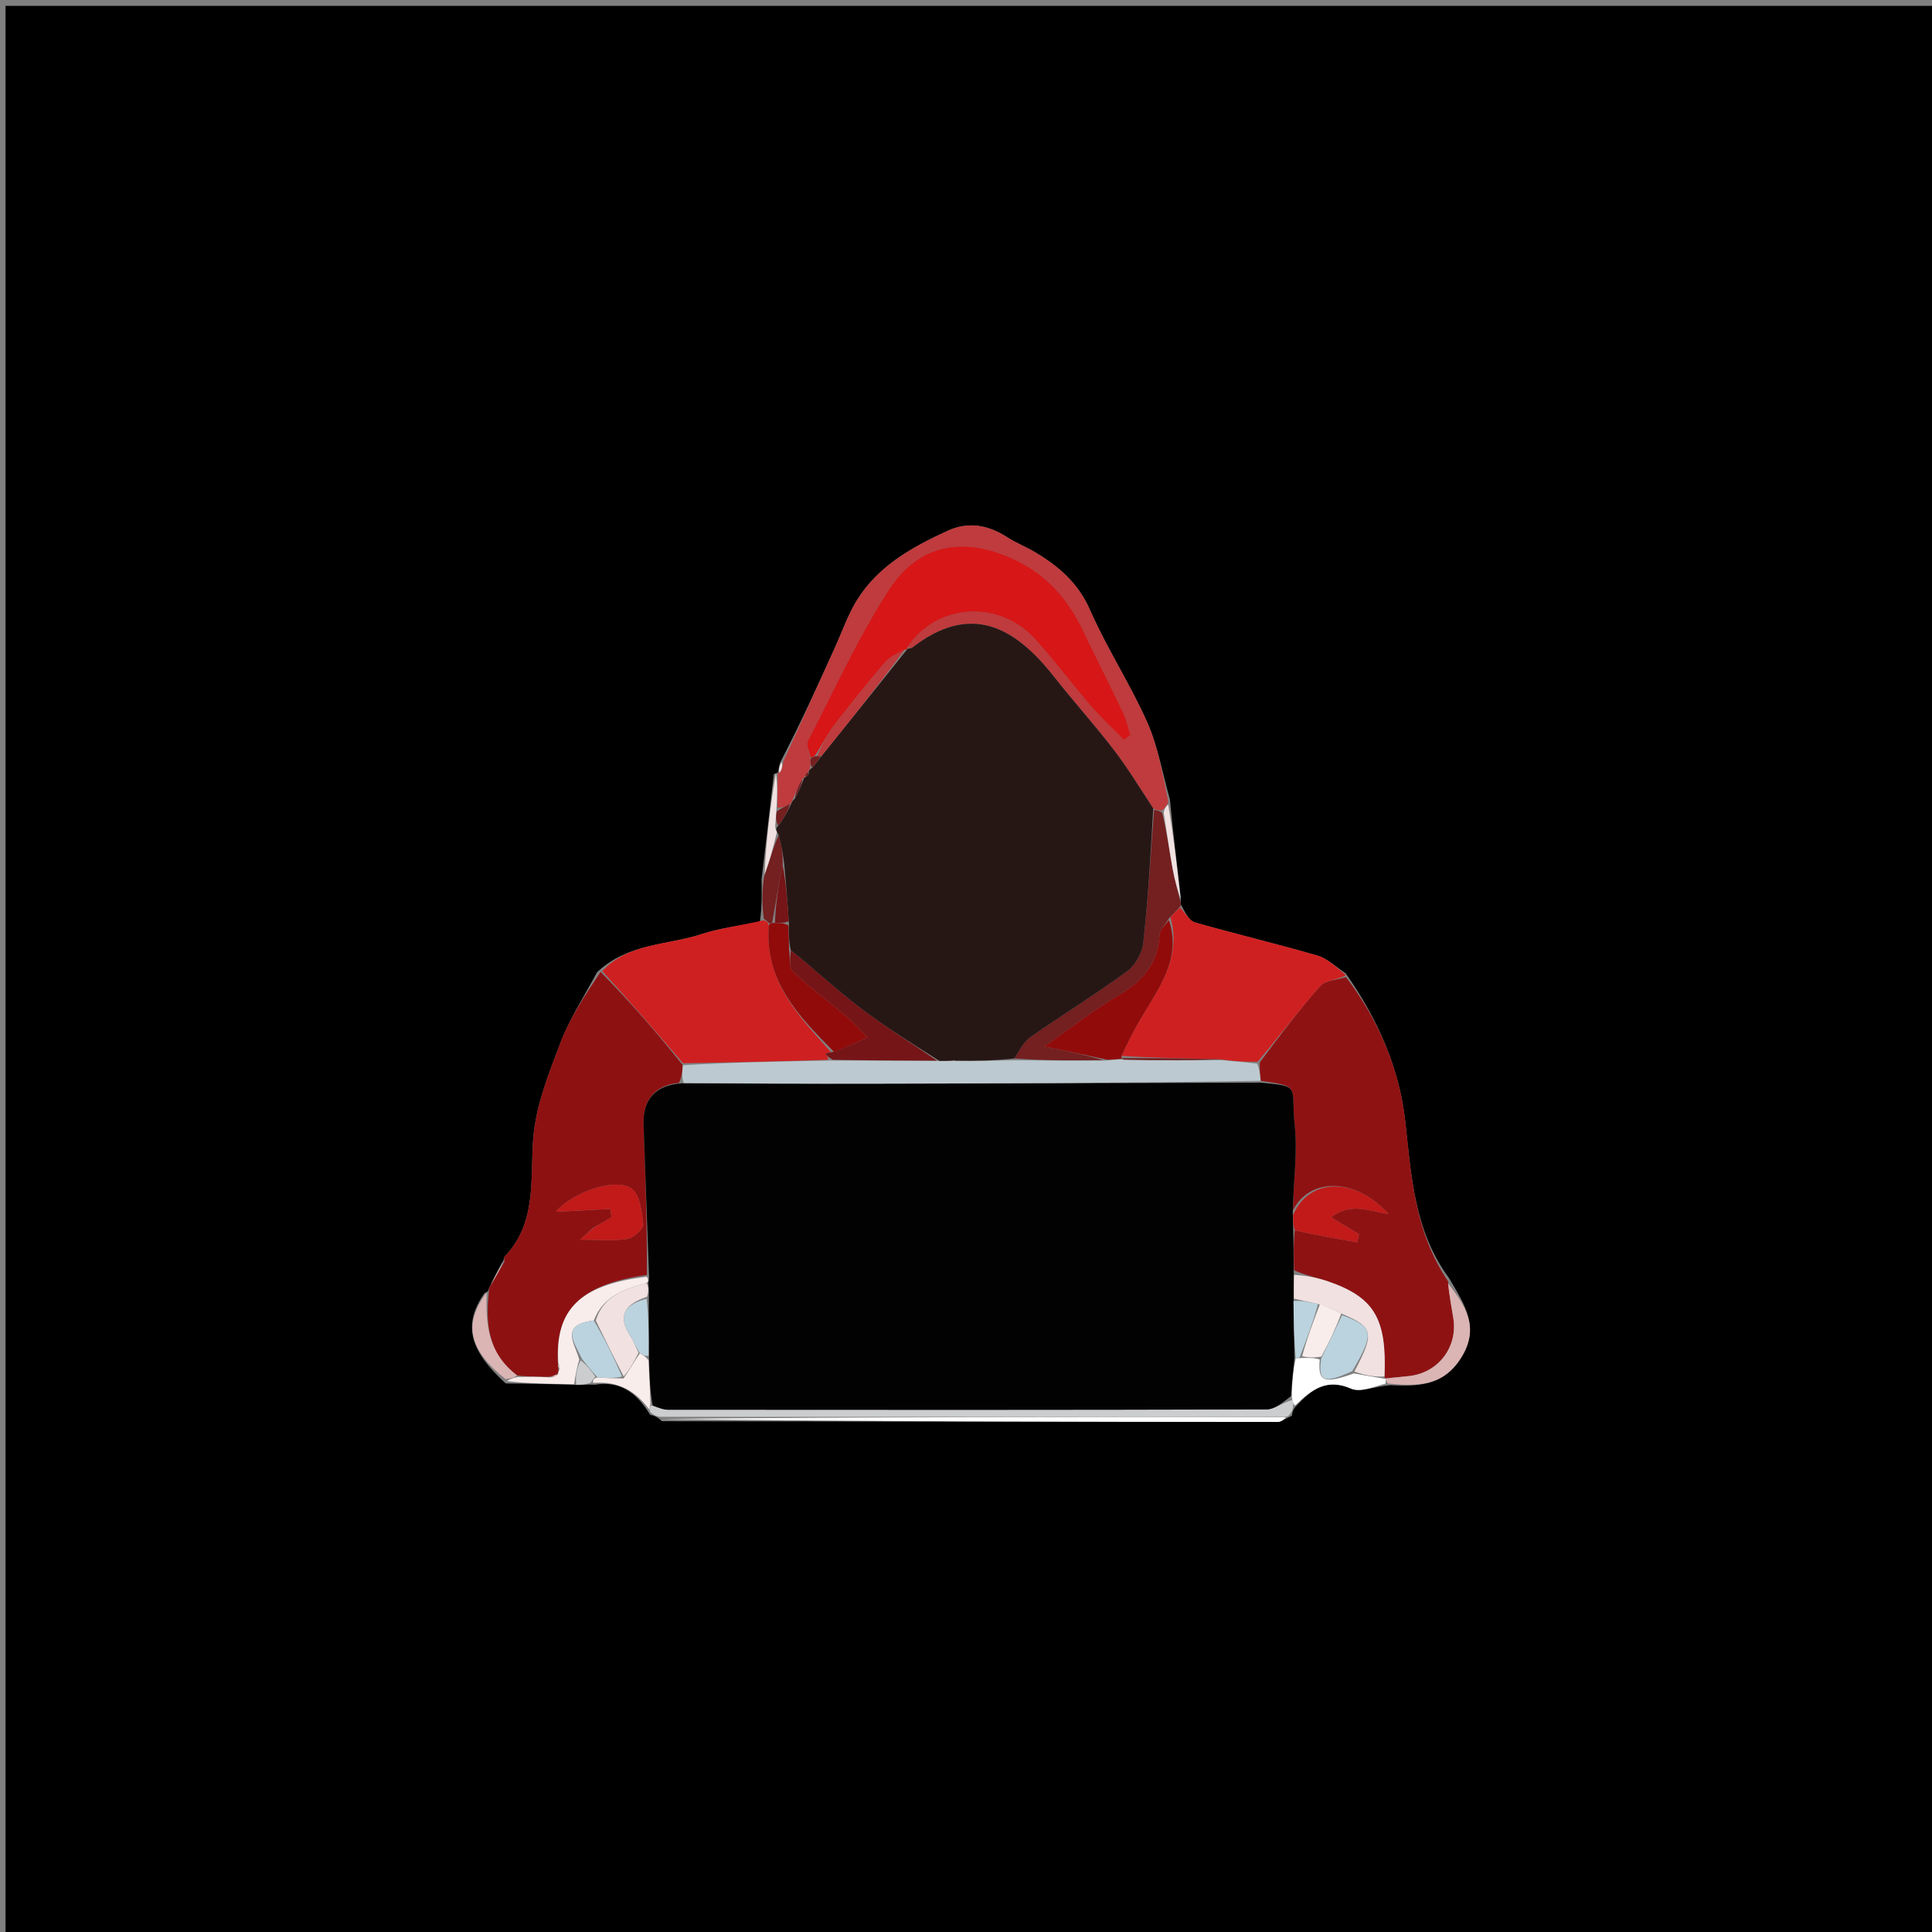 <svg version="1.1" id="Layer_1" xmlns="http://www.w3.org/2000/svg" xmlns:xlink="http://www.w3.org/1999/xlink" x="0px" y="0px"
	 width="100%" viewBox="0 0 360 360" enable-background="new 0 0 360 360" xml:space="preserve">
<rect x="0" y="0" width="360" height="360" fill="#808080" stroke="none"/>
<path fill="#000000" opacity="1" stroke="none" 
	d="
M172,361 
	C114.686,361 57.873,361 1.03,361 
	C1.03,241.061 1.03,121.123 1.03,1.092 
	C120.897,1.092 240.794,1.092 360.845,1.092 
	C360.845,121 360.845,241 360.845,361 
	C298.123,361 235.311,361 172,361 
M144.973,143.989 
	C144.973,143.989 144.941,143.922 144.19,144.252 
	C143.476,150.499 142.763,156.746 141.901,163.881 
	C141.953,166.301 142.005,168.721 141.603,171.756 
	C137.967,172.5 134.217,172.903 130.719,174.061 
	C124.386,176.158 117.089,175.671 111.246,181.169 
	C108.933,185.54 106.171,189.739 104.42,194.325 
	C102.216,200.101 99.819,206.115 99.358,212.168 
	C98.767,219.916 100.059,227.81 94.03,234.152 
	C93.859,234.331 93.99,234.798 93.44,235.447 
	C92.704,236.887 91.967,238.328 91.044,240.214 
	C91.044,240.214 91.091,240.695 90.287,240.942 
	C86.278,246.71 87.305,251.481 94.236,257.782 
	C98.483,257.827 102.731,257.871 107.733,258.082 
	C108.499,258.028 109.266,257.973 110.863,258.017 
	C115.429,257.273 118.587,259.38 121.146,263.638 
	C121.761,263.76 122.375,263.881 123.332,264.817 
	C161.588,264.877 199.843,264.942 238.098,264.956 
	C238.766,264.956 239.434,264.347 240.72,263.822 
	C240.808,263.189 240.895,262.557 241.692,261.829 
	C244.449,258.876 247.223,256.777 251.765,258.756 
	C253.473,259.5 255.989,258.393 259.016,258.105 
	C264.123,258.339 268.85,258.336 272.196,253.092 
	C275.863,247.347 272.973,243.216 269.981,238.115 
	C263.559,229.436 262.99,219.266 261.862,209.01 
	C260.781,199.19 256.876,190.08 250.745,181.366 
	C249.006,180.238 247.409,178.625 245.503,178.068 
	C237.942,175.858 230.262,174.056 222.688,171.887 
	C221.596,171.575 220.84,170.086 220.05,168.562 
	C220.017,168.368 219.984,168.174 220.002,167.053 
	C219.319,161.291 218.636,155.53 217.996,148.978 
	C216.622,144.151 215.773,139.09 213.752,134.551 
	C210.577,127.42 206.242,120.803 203.108,113.657 
	C200.912,108.649 197.292,105.536 192.903,102.913 
	C191.218,101.906 189.354,101.189 187.71,100.126 
	C184.168,97.837 180.466,97.121 176.573,98.909 
	C169.986,101.934 163.653,105.434 159.695,111.814 
	C157.993,114.556 156.924,117.693 155.581,120.656 
	C152.37,127.74 149.167,134.828 145.348,142.128 
	C145.198,142.748 145.049,143.368 144.973,143.989 
z"/>
<path fill="#8E1112" opacity="1" stroke="none" 
	d="
M91.091,240.695 
	C91.091,240.695 91.044,240.214 91.307,239.749 
	C92.374,237.9 93.177,236.515 93.98,235.13 
	C93.99,234.798 93.859,234.331 94.03,234.152 
	C100.059,227.81 98.767,219.916 99.358,212.168 
	C99.819,206.115 102.216,200.101 104.42,194.325 
	C106.171,189.739 108.933,185.54 111.913,181.105 
	C117.479,186.733 122.378,192.427 127.238,198.487 
	C127.109,199.808 127.02,200.763 126.516,201.772 
	C121.936,202.256 119.755,204.979 119.917,209.639 
	C120.244,218.983 120.601,228.326 120.537,237.562 
	C108.01,239.35 103.367,244.119 103.969,254.256 
	C103.977,254.69 104.049,254.858 104.071,255.276 
	C104.014,255.695 104.007,255.865 103.744,256.09 
	C103.181,256.302 102.875,256.457 102.194,256.546 
	C100.043,256.515 98.269,256.55 96.34,256.277 
	C90.83,252.098 90.483,246.556 91.091,240.695 
M110.525,228.782 
	C109.765,229.477 109.005,230.172 108.118,230.984 
	C111.361,230.984 114.169,231.261 116.874,230.854 
	C118.039,230.679 119.942,228.987 119.857,228.152 
	C119.616,225.788 119.209,222.471 117.618,221.42 
	C114.534,219.382 106.603,222.22 103.572,225.797 
	C107.168,225.611 110.442,225.441 113.716,225.272 
	C113.791,225.794 113.866,226.316 113.941,226.838 
	C113.018,227.376 112.095,227.914 110.525,228.782 
z"/>
<path fill="#8F1213" opacity="1" stroke="none" 
	d="
M250.818,182.074 
	C256.876,190.08 260.781,199.19 261.862,209.01 
	C262.99,219.266 263.559,229.436 269.831,238.777 
	C270.061,241.52 270.494,243.594 270.813,245.686 
	C271.635,251.074 267.974,255.809 262.567,256.406 
	C261.113,256.567 259.657,256.705 258.16,256.848 
	C258.117,256.841 258.078,256.916 257.981,256.481 
	C258.423,245.693 256.087,241.75 247.489,238.777 
	C245.453,238.072 243.309,237.681 241.152,236.696 
	C241.05,233.834 241.012,231.421 241.274,229.251 
	C245.355,230.159 249.135,230.825 252.916,231.491 
	C253.019,230.982 253.122,230.473 253.225,229.964 
	C251.495,228.922 249.764,227.88 248.034,226.838 
	C249.721,225.495 251.357,225.164 252.976,225.231 
	C254.603,225.298 256.214,225.763 258.714,226.212 
	C252.369,219.186 243.923,219.519 240.925,225.535 
	C241.029,219.932 241.79,214.728 241.254,209.663 
	C240.478,202.339 242.55,202.449 234.902,201.402 
	C234.774,200.149 234.713,199.231 234.751,197.949 
	C238.527,192.943 242.064,188.175 245.982,183.745 
	C246.965,182.632 249.173,182.602 250.818,182.074 
z"/>
<path fill="#CF2021" opacity="1" stroke="none" 
	d="
M127.277,198.12 
	C122.378,192.427 117.479,186.733 112.235,180.961 
	C117.089,175.671 124.386,176.158 130.719,174.061 
	C134.217,172.903 137.967,172.5 142.104,171.515 
	C142.861,171.545 143.117,171.817 143.249,172.499 
	C142.47,182.981 148.914,189.399 154.793,196.008 
	C154.302,196.137 154.028,196.255 153.754,196.372 
	C154.064,196.692 154.375,197.013 154.261,197.479 
	C144.984,197.79 136.13,197.955 127.277,198.12 
z"/>
<path fill="#CF2021" opacity="1" stroke="none" 
	d="
M250.781,181.72 
	C249.173,182.602 246.965,182.632 245.982,183.745 
	C242.064,188.175 238.527,192.943 234.339,197.828 
	C231.804,197.898 229.779,197.726 227.405,197.389 
	C221.037,197.192 215.017,197.16 208.986,196.741 
	C210.106,194.278 211.189,192.173 212.376,190.128 
	C215.774,184.276 220.26,178.765 218.111,170.899 
	C218.729,170.091 219.328,169.616 219.928,169.141 
	C220.84,170.086 221.596,171.575 222.688,171.887 
	C230.262,174.056 237.942,175.858 245.503,178.068 
	C247.409,178.625 249.006,180.238 250.781,181.72 
z"/>
<path fill="#BF3B3D" opacity="1" stroke="none" 
	d="
M145.961,141.914 
	C149.167,134.828 152.37,127.74 155.581,120.656 
	C156.924,117.693 157.993,114.556 159.695,111.814 
	C163.653,105.434 169.986,101.934 176.573,98.909 
	C180.466,97.121 184.168,97.837 187.71,100.126 
	C189.354,101.189 191.218,101.906 192.903,102.913 
	C197.292,105.536 200.912,108.649 203.108,113.657 
	C206.242,120.803 210.577,127.42 213.752,134.551 
	C215.773,139.09 216.622,144.151 217.697,149.502 
	C217.18,150.365 216.963,150.705 216.461,151.035 
	C215.8,150.992 215.423,150.96 214.886,150.623 
	C212.35,146.783 210.142,143.117 207.552,139.745 
	C203.929,135.027 199.935,130.596 196.251,125.922 
	C188.84,116.52 180.644,112.42 170.028,120.65 
	C169.79,120.834 169.399,120.821 169.102,120.563 
	C174.592,112.41 186.145,111.73 192.801,119.021 
	C196.479,123.051 199.734,127.464 203.304,131.598 
	C205.22,133.816 207.397,135.809 209.456,137.903 
	C209.853,137.59 210.25,137.278 210.647,136.965 
	C210.22,135.615 209.943,134.195 209.341,132.928 
	C206.889,127.767 204.295,122.673 201.835,117.516 
	C199.002,111.577 195.03,107.038 188.819,104.16 
	C179.724,99.944 171.238,101.176 165.588,109.941 
	C159.833,118.869 155.387,128.645 150.505,138.12 
	C150.127,138.854 150.837,140.148 151.024,141.488 
	C151.007,142.207 151.007,142.618 150.914,143.212 
	C150.82,143.394 150.678,143.778 150.491,143.906 
	C150.074,144.254 149.953,144.524 149.9,144.863 
	C149.857,144.883 149.825,144.971 149.531,145.116 
	C148.755,146.438 148.273,147.615 147.698,148.999 
	C147.604,149.205 147.496,149.645 147.241,149.78 
	C146.293,150.253 145.6,150.591 144.851,150.486 
	C144.844,148.003 144.893,145.963 144.941,143.922 
	C144.941,143.922 144.973,143.989 145.303,143.992 
	C145.742,143.302 145.851,142.608 145.961,141.914 
z"/>
<path fill="#CBCDCE" opacity="1" stroke="none" 
	d="
M122.989,264.002 
	C122.375,263.881 121.761,263.76 121.074,262.984 
	C121.068,262.11 121.135,261.891 121.609,261.91 
	C122.814,262.334 123.611,262.681 124.409,262.682 
	C161.614,262.711 198.82,262.736 236.025,262.622 
	C237.567,262.617 239.105,261.27 240.804,260.874 
	C240.97,261.441 240.977,261.682 240.983,261.924 
	C240.895,262.557 240.808,263.189 239.936,263.939 
	C200.431,264.038 161.71,264.02 122.989,264.002 
z"/>
<path fill="#741F20" opacity="1" stroke="none" 
	d="
M215.045,150.928 
	C215.423,150.96 215.8,150.992 216.551,151.447 
	C217.445,155.215 217.905,158.57 218.506,161.9 
	C218.876,163.947 219.462,165.955 219.952,167.981 
	C219.984,168.174 220.017,168.368 219.989,168.852 
	C219.328,169.616 218.729,170.091 217.832,171.121 
	C217.025,172.467 216.109,173.239 216.07,174.053 
	C215.821,179.351 213.104,182.706 208.604,185.333 
	C203.925,188.065 199.635,191.462 194.568,194.991 
	C199.021,195.918 202.499,196.641 205.538,197.529 
	C199.743,197.651 194.387,197.608 189.024,197.222 
	C190.005,195.648 190.776,194.107 192.018,193.24 
	C197.983,189.081 204.185,185.254 210.048,180.962 
	C211.556,179.857 212.827,177.566 213.033,175.691 
	C213.939,167.463 214.414,159.187 215.045,150.928 
z"/>
<path fill="#FFFFFF" opacity="1" stroke="none" 
	d="
M123.161,264.409 
	C161.71,264.02 200.431,264.038 239.627,264.039 
	C239.434,264.347 238.766,264.956 238.098,264.956 
	C199.843,264.942 161.588,264.877 123.161,264.409 
z"/>
<path fill="#F9EDEB" opacity="1" stroke="none" 
	d="
M104.001,256.034 
	C104.007,255.865 104.014,255.695 104.219,255.177 
	C104.29,254.548 104.162,254.269 104.035,253.99 
	C103.367,244.119 108.01,239.35 120.539,237.898 
	C120.902,238.557 120.855,238.774 120.454,239.044 
	C116.184,240.261 112.379,241.571 110.643,246.058 
	C104.234,246.847 107.077,250.232 107.939,253.348 
	C107.433,255.023 107.206,256.47 106.978,257.916 
	C102.731,257.871 98.483,257.827 94.456,257.35 
	C95.282,256.807 95.888,256.696 96.495,256.584 
	C98.269,256.55 100.043,256.515 102.492,256.657 
	C103.445,256.567 103.723,256.301 104.001,256.034 
z"/>
<path fill="#DBB5B4" opacity="1" stroke="none" 
	d="
M258.202,256.854 
	C259.657,256.705 261.113,256.567 262.567,256.406 
	C267.974,255.809 271.635,251.074 270.813,245.686 
	C270.494,243.594 270.061,241.52 269.825,239.132 
	C272.973,243.216 275.863,247.347 272.196,253.092 
	C268.85,258.336 264.123,258.339 258.629,257.8 
	C258.229,257.282 258.215,257.068 258.202,256.854 
z"/>
<path fill="#FFFFFF" opacity="1" stroke="none" 
	d="
M258.16,256.848 
	C258.215,257.068 258.229,257.282 258.19,257.813 
	C255.989,258.393 253.473,259.5 251.765,258.756 
	C247.223,256.777 244.449,258.876 241.337,261.876 
	C240.977,261.682 240.97,261.441 240.722,260.466 
	C240.726,257.504 240.971,255.275 241.448,253.071 
	C241.679,253.097 242.144,253.057 242.525,253.04 
	C243.921,253.01 244.936,252.996 245.917,253.341 
	C245.542,257.502 246.686,257.907 252.277,255.916 
	C254.468,256.309 256.273,256.613 258.078,256.916 
	C258.078,256.916 258.117,256.841 258.16,256.848 
z"/>
<path fill="#DBB5B4" opacity="1" stroke="none" 
	d="
M96.34,256.277 
	C95.888,256.696 95.282,256.807 94.214,256.976 
	C87.305,251.481 86.278,246.71 90.689,240.819 
	C90.483,246.556 90.83,252.098 96.34,256.277 
z"/>
<path fill="#741F20" opacity="1" stroke="none" 
	d="
M143.372,172.089 
	C143.117,171.817 142.861,171.545 142.332,171.208 
	C142.005,168.721 141.953,166.301 142.38,163.343 
	C143.495,160.227 144.13,157.648 145.107,155.628 
	C145.673,157.755 145.897,159.323 145.825,161.182 
	C145.036,164.944 144.541,168.415 143.875,171.928 
	C143.704,171.97 143.372,172.089 143.372,172.089 
z"/>
<path fill="#F9EDEB" opacity="1" stroke="none" 
	d="
M121.201,261.671 
	C121.135,261.891 121.068,262.11 120.997,262.672 
	C118.587,259.38 115.429,257.273 110.513,257.687 
	C110.424,257.078 110.684,256.8 111.347,256.656 
	C113.13,256.815 114.51,256.84 116.199,256.853 
	C117.335,255.253 118.162,253.664 119.224,252.167 
	C119.89,252.519 120.322,252.78 120.84,253.47 
	C121.019,256.49 121.11,259.081 121.201,261.671 
z"/>
<path fill="#F1E1E1" opacity="1" stroke="none" 
	d="
M144.765,155.069 
	C144.13,157.648 143.495,160.227 142.454,162.899 
	C142.763,156.746 143.476,150.499 144.566,144.087 
	C144.893,145.963 144.844,148.003 144.682,150.748 
	C144.558,152.229 144.549,153.005 144.446,153.961 
	C144.491,154.451 144.628,154.76 144.765,155.069 
z"/>
<path fill="#F1E1E1" opacity="1" stroke="none" 
	d="
M219.977,167.517 
	C219.462,165.955 218.876,163.947 218.506,161.9 
	C217.905,158.57 217.445,155.215 216.835,151.457 
	C216.963,150.705 217.18,150.365 217.676,149.897 
	C218.636,155.53 219.319,161.291 219.977,167.517 
z"/>
<path fill="#CBCDCE" opacity="1" stroke="none" 
	d="
M110.944,256.522 
	C110.684,256.8 110.424,257.078 110.098,257.637 
	C109.266,257.973 108.499,258.028 107.356,257.999 
	C107.206,256.47 107.433,255.023 108.189,253.482 
	C109.461,254.432 110.202,255.477 110.944,256.522 
z"/>
<path fill="#DBB5B4" opacity="1" stroke="none" 
	d="
M93.71,235.289 
	C93.177,236.515 92.374,237.9 91.401,239.526 
	C91.967,238.328 92.704,236.887 93.71,235.289 
z"/>
<path fill="#F1E1E1" opacity="1" stroke="none" 
	d="
M145.654,142.021 
	C145.851,142.608 145.742,143.302 145.266,143.992 
	C145.049,143.368 145.198,142.748 145.654,142.021 
z"/>
<path fill="#030202" opacity="1" stroke="none" 
	d="
M121.609,261.91 
	C121.11,259.081 121.019,256.49 120.934,253.016 
	C120.904,248.731 120.867,245.33 120.905,241.565 
	C120.922,240.464 120.865,239.728 120.807,238.991 
	C120.855,238.774 120.902,238.557 120.947,238.005 
	C120.601,228.326 120.244,218.983 119.917,209.639 
	C119.755,204.979 121.936,202.256 126.994,201.857 
	C139.177,201.904 150.467,201.95 161.757,201.929 
	C186.161,201.883 210.565,201.803 234.969,201.737 
	C242.55,202.449 240.478,202.339 241.254,209.663 
	C241.79,214.728 241.029,219.932 240.886,225.91 
	C240.94,227.501 240.956,228.254 240.973,229.008 
	C241.012,231.421 241.05,233.834 241.07,237.096 
	C241.07,239.289 241.088,240.633 241.036,242.434 
	C241.049,246.276 241.133,249.661 241.216,253.046 
	C240.971,255.275 240.726,257.504 240.562,260.141 
	C239.105,261.27 237.567,262.617 236.025,262.622 
	C198.82,262.736 161.614,262.711 124.409,262.682 
	C123.611,262.681 122.814,262.334 121.609,261.91 
z"/>
<path fill="#BDC9D0" opacity="1" stroke="none" 
	d="
M234.902,201.402 
	C210.565,201.803 186.161,201.883 161.757,201.929 
	C150.467,201.95 139.177,201.904 127.408,201.804 
	C127.02,200.763 127.109,199.808 127.238,198.487 
	C136.13,197.955 144.984,197.79 154.744,197.616 
	C161.96,197.613 168.268,197.618 175.058,197.686 
	C176.176,197.707 176.811,197.665 177.467,197.674 
	C177.487,197.724 177.529,197.624 178.012,197.695 
	C182.007,197.699 185.519,197.632 189.031,197.566 
	C194.387,197.608 199.743,197.651 205.913,197.629 
	C207.487,197.464 208.247,197.362 209.437,197.453 
	C215.83,197.615 221.792,197.584 227.754,197.553 
	C229.779,197.726 231.804,197.898 234.24,198.192 
	C234.713,199.231 234.774,200.149 234.902,201.402 
z"/>
<path fill="#C11A19" opacity="1" stroke="none" 
	d="
M110.849,228.617 
	C112.095,227.914 113.018,227.376 113.941,226.838 
	C113.866,226.316 113.791,225.794 113.716,225.272 
	C110.442,225.441 107.168,225.611 103.572,225.797 
	C106.603,222.22 114.534,219.382 117.618,221.42 
	C119.209,222.471 119.616,225.788 119.857,228.152 
	C119.942,228.987 118.039,230.679 116.874,230.854 
	C114.169,231.261 111.361,230.984 108.118,230.984 
	C109.005,230.172 109.765,229.477 110.849,228.617 
z"/>
<path fill="#DBB5B4" opacity="1" stroke="none" 
	d="
M103.969,254.256 
	C104.162,254.269 104.29,254.548 104.27,254.927 
	C104.049,254.858 103.977,254.69 103.969,254.256 
z"/>
<path fill="#DBB5B4" opacity="1" stroke="none" 
	d="
M103.744,256.09 
	C103.723,256.301 103.445,256.567 102.868,256.723 
	C102.875,256.457 103.181,256.302 103.744,256.09 
z"/>
<path fill="#F1E1E1" opacity="1" stroke="none" 
	d="
M241.106,241.977 
	C241.088,240.633 241.07,239.289 241.134,237.546 
	C243.309,237.681 245.453,238.072 247.489,238.777 
	C256.087,241.75 258.423,245.693 257.981,256.481 
	C256.273,256.613 254.468,256.309 252.357,255.582 
	C256.178,248.359 255.97,247.289 249.925,244.76 
	C248.492,243.99 247.219,243.504 245.595,242.976 
	C243.864,242.614 242.485,242.296 241.106,241.977 
z"/>
<path fill="#C11A19" opacity="1" stroke="none" 
	d="
M241.274,229.251 
	C240.956,228.254 240.94,227.501 240.963,226.372 
	C243.923,219.519 252.369,219.186 258.714,226.212 
	C256.214,225.763 254.603,225.298 252.976,225.231 
	C251.357,225.164 249.721,225.495 248.034,226.838 
	C249.764,227.88 251.495,228.922 253.225,229.964 
	C253.122,230.473 253.019,230.982 252.916,231.491 
	C249.135,230.825 245.355,230.159 241.274,229.251 
z"/>
<path fill="#761517" opacity="1" stroke="none" 
	d="
M174.575,197.624 
	C168.268,197.618 161.96,197.613 155.169,197.471 
	C154.375,197.013 154.064,196.692 153.754,196.372 
	C154.028,196.255 154.302,196.137 155.192,196.015 
	C157.748,195.109 159.689,194.207 161.63,193.306 
	C160.308,191.975 159.071,190.545 157.647,189.335 
	C154.372,186.55 150.876,184.009 147.765,181.058 
	C146.961,180.296 147.249,178.384 147.369,177.058 
	C151.879,180.688 155.908,184.454 160.274,187.778 
	C164.873,191.28 169.795,194.36 174.575,197.624 
z"/>
<path fill="#910B0B" opacity="1" stroke="none" 
	d="
M147.035,177 
	C147.249,178.384 146.961,180.296 147.765,181.058 
	C150.876,184.009 154.372,186.55 157.647,189.335 
	C159.071,190.545 160.308,191.975 161.63,193.306 
	C159.689,194.207 157.748,195.109 155.408,196.003 
	C148.914,189.399 142.47,182.981 143.249,172.499 
	C143.372,172.089 143.704,171.97 144.228,171.965 
	C145.461,171.984 146.169,172.008 146.91,172.446 
	C146.973,174.239 147.004,175.619 147.035,177 
z"/>
<path fill="#910B0B" opacity="1" stroke="none" 
	d="
M209.007,197.261 
	C208.247,197.362 207.487,197.464 206.352,197.465 
	C202.499,196.641 199.021,195.918 194.568,194.991 
	C199.635,191.462 203.925,188.065 208.604,185.333 
	C213.104,182.706 215.821,179.351 216.07,174.053 
	C216.109,173.239 217.025,172.467 217.814,171.455 
	C220.26,178.765 215.774,184.276 212.376,190.128 
	C211.189,192.173 210.106,194.278 208.973,196.776 
	C208.97,197.197 209.007,197.261 209.007,197.261 
z"/>
<path fill="#741F20" opacity="1" stroke="none" 
	d="
M209.437,197.453 
	C209.007,197.261 208.97,197.197 208.984,197.162 
	C215.017,197.16 221.037,197.192 227.405,197.389 
	C221.792,197.584 215.83,197.615 209.437,197.453 
z"/>
<path fill="#261715" opacity="1" stroke="none" 
	d="
M147.369,177.058 
	C147.004,175.619 146.973,174.239 146.996,172.079 
	C146.741,167.83 146.431,164.361 146.121,160.891 
	C145.897,159.323 145.673,157.755 145.107,155.628 
	C144.628,154.76 144.491,154.451 144.885,154.026 
	C146.109,152.488 146.803,151.066 147.496,149.645 
	C147.496,149.645 147.604,149.205 148.036,148.91 
	C148.92,147.4 149.372,146.186 149.825,144.971 
	C149.825,144.971 149.857,144.883 150.13,144.778 
	C150.689,144.434 150.78,144.136 150.678,143.778 
	C150.678,143.778 150.82,143.394 151.234,143.152 
	C152.085,142.241 152.521,141.572 153.215,140.703 
	C158.619,134.028 163.765,127.554 168.981,121.061 
	C169.051,121.043 169.08,120.9 169.08,120.9 
	C169.399,120.821 169.79,120.834 170.028,120.65 
	C180.644,112.42 188.84,116.52 196.251,125.922 
	C199.935,130.596 203.929,135.027 207.552,139.745 
	C210.142,143.117 212.35,146.783 214.886,150.623 
	C214.414,159.187 213.939,167.463 213.033,175.691 
	C212.827,177.566 211.556,179.857 210.048,180.962 
	C204.185,185.254 197.983,189.081 192.018,193.24 
	C190.776,194.107 190.005,195.648 189.024,197.222 
	C185.519,197.632 182.007,197.699 178.043,197.634 
	C177.592,197.502 177.447,197.623 177.447,197.623 
	C176.811,197.665 176.176,197.707 175.058,197.686 
	C169.795,194.36 164.873,191.28 160.274,187.778 
	C155.908,184.454 151.879,180.688 147.369,177.058 
z"/>
<path fill="#D71617" opacity="1" stroke="none" 
	d="
M151.042,141.181 
	C150.837,140.148 150.127,138.854 150.505,138.12 
	C155.387,128.645 159.833,118.869 165.588,109.941 
	C171.238,101.176 179.724,99.944 188.819,104.16 
	C195.03,107.038 199.002,111.577 201.835,117.516 
	C204.295,122.673 206.889,127.767 209.341,132.928 
	C209.943,134.195 210.22,135.615 210.647,136.965 
	C210.25,137.278 209.853,137.59 209.456,137.903 
	C207.397,135.809 205.22,133.816 203.304,131.598 
	C199.734,127.464 196.479,123.051 192.801,119.021 
	C186.145,111.73 174.592,112.41 169.102,120.563 
	C169.08,120.9 169.051,121.043 168.626,121.043 
	C167.061,121.861 165.703,122.492 164.823,123.53 
	C161.526,127.42 158.318,131.392 155.22,135.443 
	C153.973,137.075 153.098,138.99 151.799,140.873 
	C151.377,141.04 151.209,141.111 151.042,141.181 
z"/>
<path fill="#741F20" opacity="1" stroke="none" 
	d="
M147.241,149.78 
	C146.803,151.066 146.109,152.488 144.977,153.845 
	C144.549,153.005 144.558,152.229 144.738,151.191 
	C145.6,150.591 146.293,150.253 147.241,149.78 
z"/>
<path fill="#741F20" opacity="1" stroke="none" 
	d="
M149.531,145.116 
	C149.372,146.186 148.92,147.4 148.13,148.704 
	C148.273,147.615 148.755,146.438 149.531,145.116 
z"/>
<path fill="#741F20" opacity="1" stroke="none" 
	d="
M151.024,141.488 
	C151.209,141.111 151.377,141.04 152.023,140.916 
	C152.502,140.862 152.957,140.903 152.957,140.903 
	C152.521,141.572 152.085,142.241 151.328,142.97 
	C151.007,142.618 151.007,142.207 151.024,141.488 
z"/>
<path fill="#741F20" opacity="1" stroke="none" 
	d="
M150.491,143.906 
	C150.78,144.136 150.689,144.434 150.173,144.758 
	C149.953,144.524 150.074,144.254 150.491,143.906 
z"/>
<path fill="#F1E1E1" opacity="1" stroke="none" 
	d="
M120.454,239.044 
	C120.865,239.728 120.922,240.464 120.556,241.631 
	C116.109,243.157 115.123,245.384 117.474,248.969 
	C118.101,249.925 118.49,251.036 118.989,252.076 
	C118.162,253.664 117.335,255.253 116.223,256.484 
	C114.294,252.771 112.651,249.415 111.007,246.059 
	C112.379,241.571 116.184,240.261 120.454,239.044 
z"/>
<path fill="#BBD3DE" opacity="1" stroke="none" 
	d="
M110.643,246.058 
	C112.651,249.415 114.294,252.771 115.914,256.495 
	C114.51,256.84 113.13,256.815 111.347,256.656 
	C110.202,255.477 109.461,254.432 108.468,253.253 
	C107.077,250.232 104.234,246.847 110.643,246.058 
z"/>
<path fill="#BBD3DE" opacity="1" stroke="none" 
	d="
M250.085,245.045 
	C255.97,247.289 256.178,248.359 251.97,255.493 
	C246.686,257.907 245.542,257.502 246.187,253.135 
	C247.689,250.062 248.887,247.553 250.085,245.045 
z"/>
<path fill="#F9EDEB" opacity="1" stroke="none" 
	d="
M249.925,244.76 
	C248.887,247.553 247.689,250.062 246.221,252.776 
	C244.936,252.996 243.921,253.01 242.639,252.711 
	C243.564,249.272 244.755,246.145 245.947,243.018 
	C247.219,243.504 248.492,243.99 249.925,244.76 
z"/>
<path fill="#BBD3DE" opacity="1" stroke="none" 
	d="
M245.595,242.976 
	C244.755,246.145 243.564,249.272 242.258,252.727 
	C242.144,253.057 241.679,253.097 241.448,253.071 
	C241.133,249.661 241.049,246.276 241.036,242.434 
	C242.485,242.296 243.864,242.614 245.595,242.976 
z"/>
<path fill="#761517" opacity="1" stroke="none" 
	d="
M145.825,161.182 
	C146.431,164.361 146.741,167.83 146.965,171.666 
	C146.169,172.008 145.461,171.984 144.399,171.923 
	C144.541,168.415 145.036,164.944 145.825,161.182 
z"/>
<path fill="#BBD3DE" opacity="1" stroke="none" 
	d="
M119.224,252.167 
	C118.49,251.036 118.101,249.925 117.474,248.969 
	C115.123,245.384 116.109,243.157 120.481,241.995 
	C120.867,245.33 120.904,248.731 120.847,252.587 
	C120.322,252.78 119.89,252.519 119.224,252.167 
z"/>
<path fill="#761517" opacity="1" stroke="none" 
	d="
M177.467,197.674 
	C177.447,197.623 177.592,197.502 177.561,197.563 
	C177.529,197.624 177.487,197.724 177.467,197.674 
z"/>
<path fill="#BF3B3D" opacity="1" stroke="none" 
	d="
M153.215,140.703 
	C152.957,140.903 152.502,140.862 152.278,140.819 
	C153.098,138.99 153.973,137.075 155.22,135.443 
	C158.318,131.392 161.526,127.42 164.823,123.53 
	C165.703,122.492 167.061,121.861 168.555,121.061 
	C163.765,127.554 158.619,134.028 153.215,140.703 
z"/>
</svg>